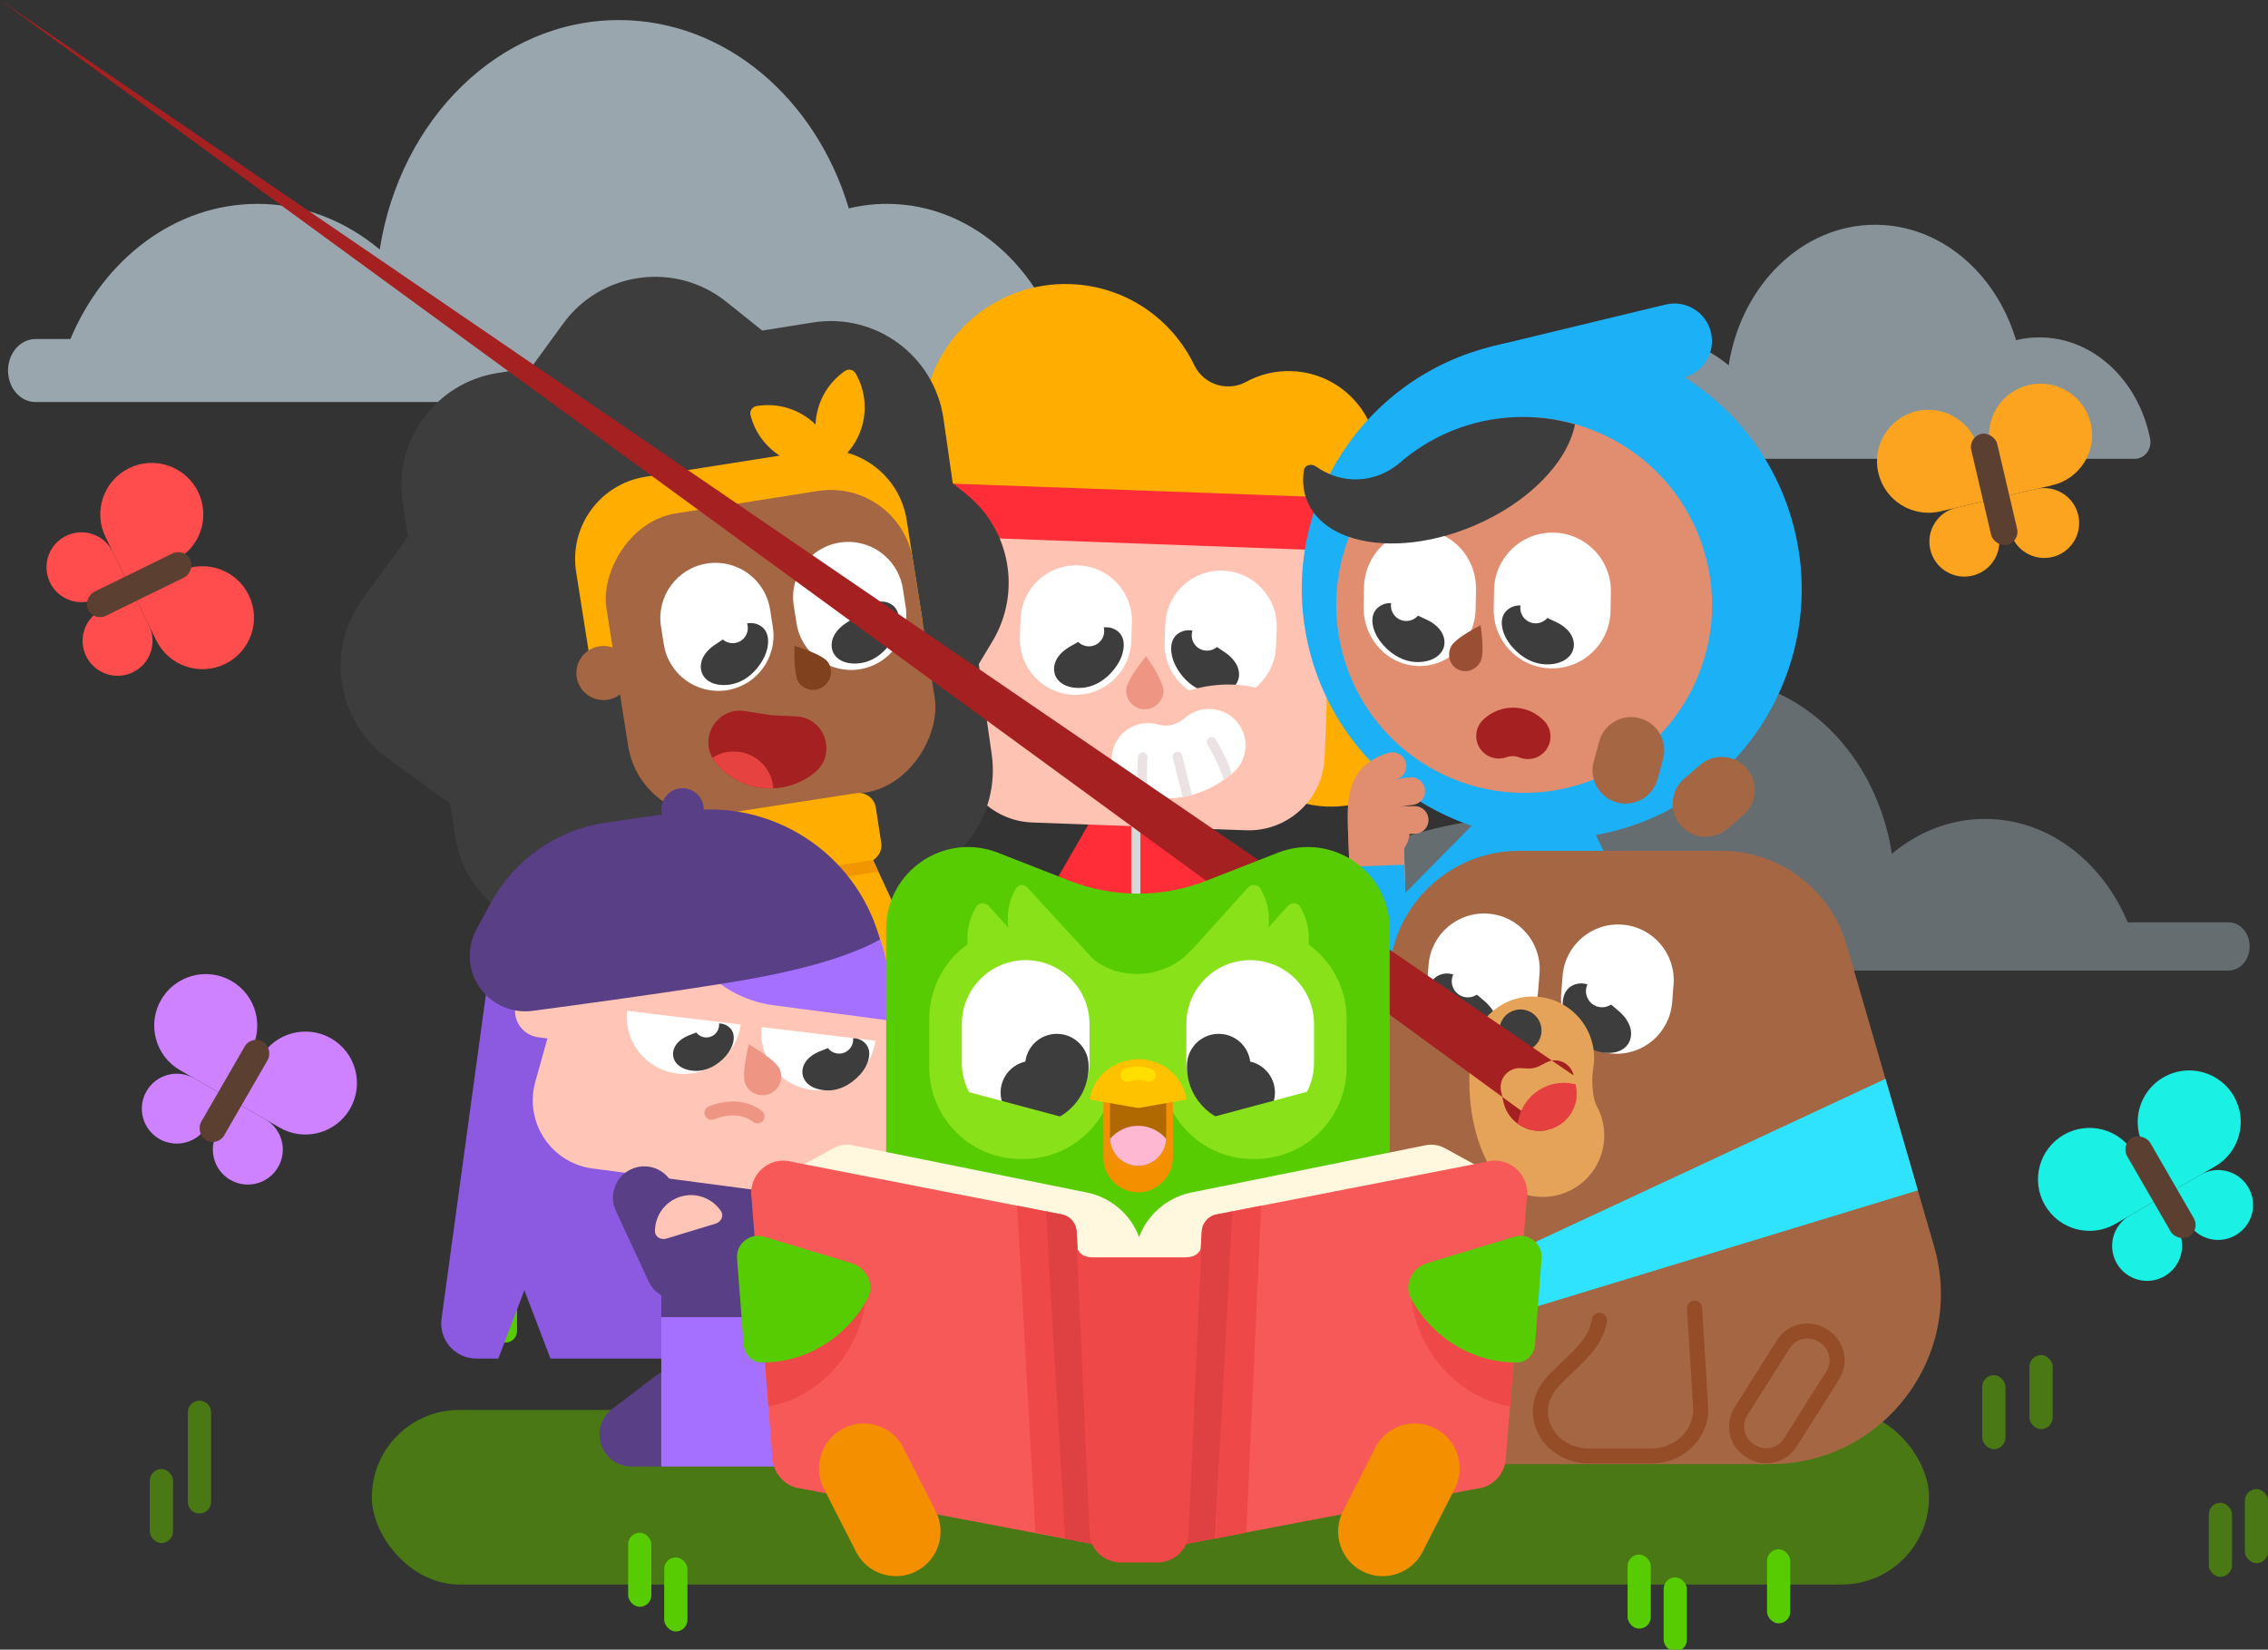 <svg width="565" height="411" viewBox="0 0 565 411" fill="none" xmlns="http://www.w3.org/2000/svg"><rect x="0" y="0" width="565" height="411" fill="#333333" stroke="none"/><g clip-path="url(#clip0_99_39521)"><path opacity="0.3" d="M345.431 241.802C342.441 241.802 319.35 235.509 320.014 232.151C323.578 214.125 358.268 204.03 374.994 204.03C377.478 204.03 379.903 204.327 382.241 204.891C388.463 184.009 405.656 169 425.893 169C448.583 169 467.448 187.868 471.31 212.729C477.817 207.258 485.835 204.03 494.508 204.03C510.165 204.03 523.689 214.552 530.043 229.793H555.215C558.093 229.793 560.427 232.481 560.427 235.797C560.427 239.113 558.093 241.802 555.215 241.802H345.431Z" fill="#DDF4FF"/><path opacity="0.5" d="M531.827 114.31C534.23 114.31 536.16 111.959 535.626 109.27C532.761 94.832 521.508 84.057 508.062 84.057C506.065 84.057 504.117 84.295 502.236 84.747C497.236 68.021 483.414 56 467.146 56C448.907 56 433.742 71.113 430.638 91.024C425.407 86.643 418.961 84.057 411.99 84.057C399.403 84.057 388.532 92.484 383.425 104.692H363.19C360.876 104.692 359 106.845 359 109.501C359 112.157 360.876 114.31 363.19 114.31H531.827Z" fill="#DDF4FF"/><path opacity="0.6" d="M259.748 100.167C263.671 100.167 266.82 96.331 265.949 91.942C261.273 68.378 242.907 50.792 220.962 50.792C217.702 50.792 214.522 51.18 211.454 51.918C203.292 24.62 180.733 5 154.183 5C124.414 5 99.664 29.665 94.597 62.163C86.06 55.012 75.54 50.792 64.162 50.792C43.62 50.792 25.877 64.546 17.541 84.469H8.838C5.061 84.469 2 87.984 2 92.318C2 96.653 5.061 100.167 8.838 100.167H259.748Z" fill="#DDF4FF"/><path d="M509.419 300.251C505.874 294.117 507.978 286.274 514.115 282.735C520.255 279.194 528.111 281.296 531.658 287.433L538.074 298.532L526.95 304.948C520.813 308.487 512.964 306.384 509.419 300.251Z" fill="#1AF0E3"/><path d="M556.488 273.106C552.943 266.973 545.091 264.871 538.955 268.41C532.814 271.952 530.709 279.799 534.256 285.936L540.671 297.035L551.795 290.62C557.932 287.081 560.033 279.239 556.488 273.106Z" fill="#1AF0E3"/><path d="M527.336 314.776C529.743 318.94 535.073 320.366 539.239 317.964C543.407 315.56 544.836 310.233 542.428 306.067L538.073 298.532L530.522 302.887C526.356 305.29 524.93 310.613 527.336 314.776Z" fill="#1AF0E3"/><path d="M560.122 295.868C562.529 300.032 561.1 305.356 556.934 307.758C552.766 310.162 547.433 308.735 545.025 304.569L540.67 297.035L548.222 292.68C552.388 290.277 557.716 291.705 560.122 295.868Z" fill="#1AF0E3"/><rect width="6.645" height="28.371" rx="3.322" transform="matrix(0.866 -0.5 0.5 0.866 528.248 285.176)" fill="#5B3F30"/><path d="M40.134 249.106C43.679 242.972 51.531 240.871 57.668 244.41C63.808 247.951 65.913 255.798 62.366 261.935L55.951 273.035L44.827 266.619C38.69 263.08 36.589 255.239 40.134 249.106Z" fill="#CE82FF"/><path d="M87.202 276.251C90.748 270.117 88.643 262.274 82.507 258.735C76.366 255.194 68.51 257.296 64.963 263.433L58.548 274.533L69.672 280.948C75.809 284.487 83.657 282.384 87.202 276.251Z" fill="#CE82FF"/><path d="M36.498 271.868C34.092 276.032 35.52 281.356 39.686 283.759C43.854 286.162 49.187 284.735 51.595 280.569L55.95 273.035L48.399 268.68C44.233 266.277 38.905 267.705 36.498 271.868Z" fill="#CE82FF"/><path d="M69.285 290.777C66.879 294.94 61.549 296.367 57.383 293.964C53.215 291.56 51.785 286.233 54.193 282.067L58.548 274.533L66.1 278.888C70.266 281.29 71.692 286.613 69.285 290.777Z" fill="#CE82FF"/><rect width="6.645" height="28.371" rx="3.322" transform="matrix(0.866 0.5 -0.5 0.866 62.617 257.857)" fill="#5B3F30"/><path d="M467.93 117.847C466.312 110.95 470.596 104.052 477.494 102.44C484.397 100.828 491.308 105.115 492.927 112.015L495.855 124.497L483.35 127.417C476.452 129.029 469.548 124.744 467.93 117.847Z" fill="#FCA420"/><path d="M520.841 105.488C519.223 98.591 512.316 94.307 505.417 95.919C498.515 97.531 494.228 104.433 495.847 111.334L498.775 123.815L511.28 120.894C518.178 119.283 522.459 112.385 520.841 105.488Z" fill="#FCA420"/><path d="M480.875 136.937C481.973 141.619 486.662 144.527 491.345 143.433C496.031 142.339 498.941 137.653 497.842 132.969L495.854 124.496L487.366 126.479C482.683 127.573 479.777 132.255 480.875 136.937Z" fill="#FCA420"/><path d="M517.731 128.329C518.829 133.01 515.921 137.693 511.238 138.787C506.552 139.881 501.861 136.972 500.762 132.287L498.774 123.814L507.263 121.832C511.946 120.738 516.632 123.647 517.731 128.329Z" fill="#FCA420"/><rect width="6.645" height="28.371" rx="3.322" transform="matrix(0.974 -0.227 0.228 0.974 490.316 108.868)" fill="#5B3F30"/><path d="M32.162 116.64C38.525 113.525 46.214 116.159 49.336 122.518C52.459 128.881 49.831 136.57 43.465 139.686L31.951 145.324L26.293 133.796C23.172 127.436 25.799 119.756 32.162 116.64Z" fill="#FF4C4C"/><path d="M56.101 165.417C62.464 162.302 65.09 154.618 61.969 148.259C58.846 141.895 51.152 139.261 44.785 142.377L33.271 148.015L38.929 159.543C42.05 165.902 49.739 168.532 56.101 165.417Z" fill="#FF4C4C"/><path d="M16.452 133.51C12.133 135.625 10.351 140.841 12.469 145.158C14.589 149.477 19.812 151.266 24.134 149.15L31.95 145.323L28.109 137.498C25.991 133.181 20.771 131.395 16.452 133.51Z" fill="#FF4C4C"/><path d="M33.128 167.486C28.809 169.6 23.589 167.813 21.47 163.496C19.35 159.176 21.134 153.957 25.455 151.841L33.271 148.015L37.112 155.84C39.231 160.157 37.447 165.371 33.128 167.486Z" fill="#FF4C4C"/><rect width="6.645" height="28.371" rx="3.322" transform="matrix(0.441 0.898 -0.898 0.44 45.946 136.44)" fill="#5B3F30"/><rect opacity="0.6" x="92.635" y="351.288" width="387.936" height="43.489" rx="21.745" fill="#58A700"/><rect x="405.46" y="387.312" width="5.783" height="18.456" rx="2.891" fill="#58CC02"/><rect x="414.443" y="393" width="5.783" height="18.456" rx="2.891" fill="#58CC02"/><rect x="440.197" y="386" width="5.783" height="18.456" rx="2.891" fill="#58CC02"/><rect opacity="0.6" x="37.315" y="366" width="5.783" height="18.456" rx="2.891" fill="#58A700"/><rect opacity="0.6" x="550.254" y="374.415" width="5.783" height="18.456" rx="2.891" fill="#58A700"/><rect opacity="0.6" x="559.236" y="371" width="5.783" height="18.456" rx="2.891" fill="#58A700"/><path opacity="0.6" d="M46.796 351.865C46.796 350.268 48.09 348.973 49.687 348.973C51.284 348.973 52.579 350.268 52.579 351.865V374.184C52.579 375.781 51.284 377.076 49.687 377.076C48.09 377.076 46.796 375.781 46.796 374.184V351.865Z" fill="#58A700"/><rect opacity="0.6" x="505.582" y="337.607" width="5.783" height="18.456" rx="2.891" fill="#58A700"/><rect opacity="0.6" x="493.812" y="342.605" width="5.783" height="18.456" rx="2.891" fill="#58A700"/><rect x="165.468" y="388.021" width="5.783" height="18.456" rx="2.891" fill="#58CC02"/><rect x="156.484" y="381.871" width="5.783" height="18.456" rx="2.891" fill="#58CC02"/><rect x="123.021" y="316.041" width="5.783" height="18.456" rx="2.891" fill="#58CC02"/><rect x="113.66" y="318.334" width="5.783" height="18.456" rx="2.891" fill="#58CC02"/><path fill-rule="evenodd" clip-rule="evenodd" d="M240.409 272.548L241.524 279.894C241.709 281.112 242.845 281.949 244.063 281.764C245.28 281.579 246.117 280.442 245.932 279.225L244.817 271.878C244.632 270.661 243.495 269.824 242.278 270.009C241.061 270.194 240.224 271.331 240.409 272.548Z" fill="#FFC3B3"/><path fill-rule="evenodd" clip-rule="evenodd" d="M280.232 200.691C277.6 199.171 274.235 200.073 272.715 202.705L230.76 275.374C229.24 278.006 230.142 281.371 232.774 282.89C235.405 284.41 238.77 283.508 240.29 280.876L282.246 208.207C283.765 205.575 282.863 202.21 280.232 200.691Z" fill="#FF2D38"/><path d="M235.43 267.284L230.759 275.374C229.24 278.005 230.141 281.371 232.773 282.89C235.405 284.41 238.77 283.508 240.29 280.876L244.96 272.787L235.43 267.284Z" fill="#FFC3B3"/><path fill-rule="evenodd" clip-rule="evenodd" d="M282.954 232.044C289.032 232.044 293.959 236.971 293.959 243.049L293.959 358.378C293.959 364.456 289.032 369.383 282.954 369.383C276.877 369.383 271.95 364.456 271.95 358.378L271.95 243.049C271.95 236.971 276.877 232.044 282.954 232.044Z" fill="#FFC3B3"/><path fill-rule="evenodd" clip-rule="evenodd" d="M325.199 272.548L324.083 279.894C323.898 281.112 322.762 281.949 321.544 281.764C320.327 281.579 319.49 280.442 319.675 279.225L320.79 271.878C320.975 270.661 322.112 269.824 323.329 270.009C324.546 270.194 325.383 271.331 325.199 272.548Z" fill="#FFC3B3"/><path fill-rule="evenodd" clip-rule="evenodd" d="M285.376 200.691C288.007 199.171 291.373 200.073 292.892 202.705L334.848 275.374C336.367 278.006 335.465 281.371 332.834 282.89C330.202 284.41 326.837 283.508 325.317 280.876L283.362 208.207C281.842 205.575 282.744 202.21 285.376 200.691Z" fill="#FF2D38"/><path fill-rule="evenodd" clip-rule="evenodd" d="M282.955 196.309C289.032 196.309 293.959 201.236 293.959 207.314L293.959 266.263L271.95 266.263L271.95 207.314C271.95 201.236 276.877 196.309 282.955 196.309Z" fill="#FF2D38"/><path fill-rule="evenodd" clip-rule="evenodd" d="M282.954 200.636C283.586 200.636 284.099 201.149 284.099 201.781L284.099 260.702L281.809 260.702L281.809 201.781C281.809 201.149 282.322 200.636 282.954 200.636Z" fill="#D8D8D8"/><path fill-rule="evenodd" clip-rule="evenodd" d="M281.809 330.285L281.809 273.943L284.099 273.943L284.099 330.285L281.809 330.285Z" fill="#EE9583"/><path fill-rule="evenodd" clip-rule="evenodd" d="M271.95 281.349L271.95 246.326L293.959 246.326L293.959 281.349L271.95 281.349Z" fill="#EA0000"/><path d="M293.959 330.296V358.378C293.959 364.456 289.032 369.383 282.954 369.383C276.877 369.383 271.95 364.456 271.95 358.378L271.95 330.296H293.959Z" fill="#D8D8D8"/><path fill-rule="evenodd" clip-rule="evenodd" d="M281.809 281.349L281.809 266.205L284.099 266.205L284.099 281.349L281.809 281.349Z" fill="#C00000"/><path fill-rule="evenodd" clip-rule="evenodd" d="M287.538 266.263C287.538 266.895 287.025 267.407 286.393 267.407L279.515 267.407C278.883 267.407 278.37 266.895 278.37 266.263C278.37 265.63 278.883 265.118 279.515 265.118L286.393 265.118C287.025 265.118 287.538 265.63 287.538 266.263Z" fill="#C00000"/><path fill-rule="evenodd" clip-rule="evenodd" d="M281.809 369.346L281.809 330.285L284.099 330.285L284.099 369.346L281.809 369.346Z" fill="#C5C5C5"/><path fill-rule="evenodd" clip-rule="evenodd" d="M264.212 377.339C264.212 374.806 266.265 372.753 268.797 372.753L297.111 372.753C299.644 372.753 301.697 374.806 301.697 377.339C301.697 379.871 299.644 381.924 297.111 381.924L268.797 381.924C266.265 381.924 264.212 379.871 264.212 377.339Z" fill="#FF2D38"/><path d="M330.176 267.284L334.847 275.374C336.366 278.005 335.464 281.371 332.833 282.89C330.201 284.41 326.836 283.508 325.316 280.876L320.646 272.787L330.176 267.284Z" fill="#FFC3B3"/><path d="M321.817 92.467C317.606 92.313 313.627 93.345 310.201 95.263C308.828 95.959 307.265 96.327 305.617 96.267C302.077 96.138 299.067 94.065 297.574 91.113C292.07 79.503 280.444 71.286 266.716 70.785C247.087 70.069 230.595 85.401 229.879 105.03C229.163 124.659 244.495 141.151 264.124 141.867L320.202 136.759C332.433 137.205 342.709 127.651 343.155 115.42C343.602 103.189 334.048 92.913 321.817 92.467Z" fill="#FFAE00"/><path fill-rule="evenodd" clip-rule="evenodd" d="M357.068 179.268C357.433 179.754 357.56 180.379 357.412 180.969C354.44 192.844 343.419 201.421 330.628 200.954C317.836 200.488 307.469 191.131 305.37 179.071C305.266 178.472 305.438 177.858 305.837 177.4C306.237 176.942 306.822 176.689 307.429 176.711L355.53 178.465C356.138 178.487 356.703 178.782 357.068 179.268Z" fill="#FFAE00"/><path fill-rule="evenodd" clip-rule="evenodd" d="M267.383 174.755C267.749 175.241 267.875 175.866 267.727 176.456C264.756 188.331 253.735 196.908 240.943 196.441C228.151 195.975 217.784 186.618 215.686 174.558C215.581 173.959 215.753 173.345 216.153 172.887C216.552 172.429 217.137 172.176 217.745 172.198L265.845 173.952C266.453 173.974 267.018 174.269 267.383 174.755Z" fill="#FFAE00"/><path fill-rule="evenodd" clip-rule="evenodd" d="M232.483 129.419L340.713 133.366L338.733 187.66L230.503 183.713L232.483 129.419Z" fill="#FFAE00"/><path fill-rule="evenodd" clip-rule="evenodd" d="M241.119 125.291L332.204 128.613L330.015 188.622C329.634 199.077 320.849 207.244 310.393 206.863L257.171 204.922C246.716 204.54 238.549 195.755 238.93 185.3L241.119 125.291Z" fill="#FFC3B3"/><path d="M244.006 162.4C243.794 168.219 238.904 172.765 233.085 172.553C227.265 172.34 222.719 167.451 222.932 161.631C223.144 155.812 228.034 151.266 233.853 151.478C239.673 151.69 244.218 156.58 244.006 162.4Z" fill="#FFC3B3"/><path d="M348.306 166.203C348.094 172.023 343.205 176.569 337.385 176.356C331.565 176.144 327.02 171.254 327.232 165.435C327.444 159.615 332.334 155.07 338.154 155.282C343.973 155.494 348.519 160.384 348.306 166.203Z" fill="#FFC3B3"/><path fill-rule="evenodd" clip-rule="evenodd" d="M268.619 140.861C276.281 141.141 282.266 147.579 281.987 155.241L281.823 159.741C281.543 167.404 275.105 173.389 267.442 173.109C259.78 172.83 253.795 166.392 254.074 158.729L254.239 154.229C254.518 146.567 260.956 140.582 268.619 140.861Z" fill="white"/><path fill-rule="evenodd" clip-rule="evenodd" d="M304.678 142.176C297.015 141.897 290.577 147.882 290.298 155.545L290.133 160.044C289.854 167.707 295.839 174.145 303.501 174.424C311.164 174.704 317.602 168.719 317.882 161.056L318.046 156.557C318.325 148.894 312.34 142.456 304.678 142.176Z" fill="white"/><path fill-rule="evenodd" clip-rule="evenodd" d="M232.716 120.335L340.947 124.283L340.465 137.499L232.234 133.552L232.716 120.335Z" fill="#FF2D38"/><path fill-rule="evenodd" clip-rule="evenodd" d="M285.026 176.706C287.59 176.799 289.745 174.805 289.838 172.252C289.86 171.654 289.634 170.856 289.276 169.985L289.175 169.745L289.068 169.503C289.049 169.462 289.031 169.421 289.012 169.38L288.897 169.134L288.777 168.887C288.757 168.845 288.736 168.804 288.716 168.762L288.589 168.513L288.46 168.264L288.327 168.015L288.192 167.766L288.055 167.52L287.917 167.275L287.778 167.033L287.568 166.676L287.29 166.215L287.019 165.774L286.756 165.358L286.449 164.882L286.171 164.46L285.738 163.82L285.508 163.49L285.254 163.802L284.94 164.198L284.532 164.725L284.266 165.075L283.982 165.457L283.684 165.865L283.531 166.078L283.221 166.518L283.064 166.744L282.829 167.09L282.674 167.323L282.519 167.56L282.366 167.797L282.216 168.036L282.068 168.275L281.924 168.515L281.785 168.753C281.762 168.793 281.739 168.833 281.716 168.873L281.584 169.11C281.562 169.149 281.54 169.188 281.519 169.227L281.395 169.462L281.277 169.693C280.856 170.536 280.573 171.315 280.551 171.913C280.458 174.467 282.461 176.612 285.026 176.706Z" fill="#EE9583"/><path d="M278.258 157.133C280.806 158.918 280.179 162.859 278.296 165.697C276.054 169.078 272.897 171.127 269.524 171.371C266.127 171.616 263.603 170.296 262.832 168.122C262.117 166.106 262.797 163.065 267.018 160.832L268.187 160.168C268.782 159.87 269.335 159.496 269.832 159.055L271.084 158.025C273.456 156.314 276.034 155.575 278.258 157.133Z" fill="#3D3D3D"/><path d="M293.722 157.697C291.051 159.291 291.388 163.267 293.059 166.235C295.05 169.77 298.049 172.044 301.395 172.533C304.766 173.025 307.378 171.893 308.306 169.781C309.166 167.821 308.71 164.739 304.662 162.205L303.544 161.457C302.973 161.117 302.449 160.704 301.985 160.228L300.812 159.109C298.571 157.23 296.054 156.305 293.722 157.697Z" fill="#3D3D3D"/><circle cx="271.272" cy="157.232" r="3.802" transform="rotate(76.875 271.272 157.232)" fill="white"/><circle r="3.802" transform="matrix(-0.297 0.955 0.955 0.297 300.681 158.304)" fill="white"/><ellipse cx="303.676" cy="184.97" rx="21.732" ry="14.265" transform="rotate(-7.29 303.676 184.97)" fill="#FFC3B3"/><path d="M308.208 179.92C305.038 176.101 299.398 175.527 295.538 178.6L295.413 178.702C293.016 180.68 291.033 181.169 288.581 180.529L288.43 180.489C283.592 179.147 278.589 181.969 277.255 186.791C275.921 191.613 278.762 196.611 283.6 197.952C291.978 200.276 300.096 198.391 307.017 192.679C310.879 189.492 311.412 183.779 308.208 179.92Z" fill="white"/><path d="M306.875 192.795C306.036 190.261 304.935 187.821 303.59 185.515L302.86 184.265C302.526 183.692 301.791 183.499 301.219 183.833C300.647 184.167 300.453 184.901 300.787 185.474L301.517 186.724C302.88 189.061 303.976 191.545 304.783 194.127L304.843 194.32C305.531 193.847 306.209 193.339 306.875 192.795Z" fill="#EBE3E3"/><path d="M296.932 198.058L294.505 188.216C294.347 187.572 293.696 187.179 293.053 187.338C292.409 187.497 292.016 188.147 292.175 188.79L294.589 198.581C295.377 198.446 296.159 198.272 296.932 198.058Z" fill="#EBE3E3"/><path d="M286.287 198.556L286.238 198.267C285.785 195.6 285.635 192.89 285.789 190.189L285.872 188.743C285.91 188.082 285.404 187.515 284.742 187.477C284.081 187.439 283.514 187.945 283.476 188.606L283.393 190.052C283.241 192.707 283.366 195.369 283.764 197.997C284.608 198.226 285.449 198.412 286.287 198.556Z" fill="#EBE3E3"/><path d="M368.894 238.355L380.177 244.566C383.328 246.301 387.289 245.153 389.024 242.001C390.759 238.85 389.611 234.889 386.459 233.154L375.176 226.943L368.894 238.355Z" fill="#E18E70"/><path fill-rule="evenodd" clip-rule="evenodd" d="M355.565 223.578C357.3 220.427 361.261 219.278 364.413 221.013L378.938 229.009L372.656 240.422L358.13 232.426C354.979 230.691 353.83 226.73 355.565 223.578Z" fill="#1CB0F6"/><path fill-rule="evenodd" clip-rule="evenodd" d="M387.616 237.602C389.075 238.077 389.872 239.645 389.397 241.103L386.788 249.113C386.313 250.571 384.745 251.369 383.287 250.894C381.828 250.418 381.031 248.851 381.506 247.392L384.115 239.383C384.59 237.924 386.158 237.127 387.616 237.602Z" fill="#E18E70"/><path fill-rule="evenodd" clip-rule="evenodd" d="M384.689 237.733C385.93 238.634 386.206 240.371 385.306 241.612L380.54 248.181C379.639 249.422 377.902 249.699 376.66 248.798C375.419 247.897 375.142 246.16 376.043 244.918L380.809 238.35C381.71 237.108 383.447 236.832 384.689 237.733Z" fill="#E18E70"/><path fill-rule="evenodd" clip-rule="evenodd" d="M386.115 235.057C386.941 236.35 386.561 238.068 385.268 238.893L375.487 245.136C374.194 245.961 372.477 245.582 371.651 244.289C370.826 242.996 371.205 241.278 372.498 240.453L382.28 234.21C383.573 233.385 385.29 233.764 386.115 235.057Z" fill="#E18E70"/><path fill-rule="evenodd" clip-rule="evenodd" d="M396.324 257.601C393.899 257.601 391.932 259.568 391.932 261.994V287.439C391.932 289.865 393.899 291.832 396.324 291.832C398.75 291.832 400.717 289.865 400.717 287.439V261.994C400.717 259.568 398.75 257.601 396.324 257.601Z" fill="#FFAADE"/><path fill-rule="evenodd" clip-rule="evenodd" d="M402.49 257.601C400.064 257.601 398.097 259.568 398.097 261.994V287.439C398.097 289.865 400.064 291.832 402.49 291.832C404.915 291.832 406.882 289.865 406.882 287.439V261.994C406.882 259.568 404.915 257.601 402.49 257.601Z" fill="#FFAADE"/><path fill-rule="evenodd" clip-rule="evenodd" d="M396.324 232.642C393.899 232.642 391.932 234.609 391.932 237.034V262.48C391.932 264.906 393.899 266.872 396.324 266.872C398.75 266.872 400.717 264.906 400.717 262.48V237.034C400.717 234.609 398.75 232.642 396.324 232.642Z" fill="#FFAADE"/><path fill-rule="evenodd" clip-rule="evenodd" d="M402.49 232.642C400.064 232.642 398.097 234.609 398.097 237.034V262.48C398.097 264.906 400.064 266.872 402.49 266.872C404.915 266.872 406.882 264.906 406.882 262.48V237.034C406.882 234.609 404.915 232.642 402.49 232.642Z" fill="#FFAADE"/><path d="M380.357 172.329L369.624 241.898C369.263 244.243 371.256 246.276 373.607 245.962L408.395 241.307C410.789 240.987 412.173 238.421 411.125 236.244L380.357 172.329Z" fill="#1CB0F6"/><path fill-rule="evenodd" clip-rule="evenodd" d="M380.403 299.007C380.403 296.43 382.492 294.341 385.069 294.341L399.476 294.341C402.053 294.341 404.142 296.43 404.142 299.007C404.142 301.584 402.053 303.673 399.476 303.673L385.069 303.673C382.492 303.673 380.403 301.584 380.403 299.007Z" fill="#FF86D0"/><path fill-rule="evenodd" clip-rule="evenodd" d="M386.567 299.007C386.567 296.43 388.656 294.341 391.233 294.341L405.64 294.341C408.217 294.341 410.306 296.43 410.306 299.007C410.306 301.584 408.217 303.673 405.64 303.673L391.233 303.673C388.656 303.673 386.567 301.584 386.567 299.007Z" fill="#FF86D0"/><path d="M428.645 225.892L420.676 236.01C418.45 238.836 414.355 239.323 411.529 237.097C408.702 234.872 408.216 230.776 410.442 227.95L418.41 217.831L428.645 225.892Z" fill="#E18E70"/><path fill-rule="evenodd" clip-rule="evenodd" d="M411.108 232.498C409.95 233.504 409.827 235.259 410.833 236.417L416.358 242.775C417.365 243.933 419.119 244.056 420.277 243.05C421.435 242.044 421.558 240.289 420.552 239.131L415.027 232.773C414.02 231.615 412.266 231.492 411.108 232.498Z" fill="#E18E70"/><path fill-rule="evenodd" clip-rule="evenodd" d="M413.855 231.477C413.063 232.79 413.486 234.497 414.799 235.29L421.749 239.48C423.062 240.272 424.77 239.85 425.562 238.536C426.354 237.222 425.931 235.515 424.617 234.723L417.668 230.532C416.354 229.74 414.647 230.163 413.855 231.477Z" fill="#E18E70"/><path fill-rule="evenodd" clip-rule="evenodd" d="M411.498 229.569C411.242 231.081 412.261 232.515 413.773 232.771L425.215 234.706C426.727 234.962 428.161 233.943 428.416 232.431C428.672 230.918 427.654 229.485 426.141 229.229L414.7 227.293C413.187 227.038 411.754 228.056 411.498 229.569Z" fill="#E18E70"/><path fill-rule="evenodd" clip-rule="evenodd" d="M371.971 86.243L414.937 75.878C419.961 74.666 425.017 77.756 426.229 82.78C427.441 87.804 424.35 92.86 419.326 94.072L376.36 104.436C371.336 105.648 366.28 102.558 365.069 97.534C363.857 92.51 366.947 87.454 371.971 86.243Z" fill="#1CB0F6"/><circle cx="386.567" cy="146.766" r="62.259" transform="rotate(-13.562 386.567 146.766)" fill="#1CB0F6"/><path d="M424.426 136.973C432.025 161.68 418.156 187.869 393.449 195.468C368.742 203.066 342.554 189.198 334.955 164.491C327.356 139.784 341.225 113.596 365.932 105.997C390.638 98.398 416.827 112.267 424.426 136.973Z" fill="#E18E70"/><path fill-rule="evenodd" clip-rule="evenodd" d="M354.007 132.107C361.713 132.245 367.842 138.873 367.697 146.91L367.612 151.63C367.467 159.666 361.103 166.069 353.398 165.93C345.692 165.791 339.563 159.164 339.708 151.127L339.793 146.407C339.937 138.37 346.301 131.968 354.007 132.107Z" fill="white"/><path fill-rule="evenodd" clip-rule="evenodd" d="M387.006 132.7C378.969 132.555 372.336 138.953 372.192 146.99L372.107 151.709C371.962 159.746 378.359 166.379 386.396 166.523C394.433 166.668 401.066 160.27 401.211 152.234L401.296 147.514C401.44 139.477 395.043 132.845 387.006 132.7Z" fill="white"/><path d="M367.1 131.028C380.888 125.203 390.53 115.081 392.368 105.718C387.704 104.37 382.749 103.729 377.633 103.918C366.459 104.33 356.345 108.626 348.541 115.46C345.659 117.839 342.148 119.292 338.321 119.434C334.488 119.575 330.875 118.38 327.822 116.213C326.687 115.408 325.012 115.845 324.81 117.222C324.413 119.923 324.682 122.548 325.706 124.973C327.418 129.024 331 131.954 335.749 133.658C343.933 136.595 355.583 135.894 367.1 131.028Z" fill="#3D3D3D"/><path fill-rule="evenodd" clip-rule="evenodd" d="M363.181 166.776C361.157 165.734 360.403 163.168 361.497 161.044C361.748 160.555 362.272 160.013 362.93 159.468L363.131 159.305C363.199 159.25 363.269 159.196 363.339 159.141L363.554 158.978L363.775 158.816C363.812 158.789 363.849 158.762 363.887 158.735L364.114 158.575L364.344 158.416L364.578 158.258L364.813 158.103L365.167 157.875L365.403 157.726L365.754 157.509L366.214 157.232L366.658 156.972L367.18 156.674L367.563 156.461L368.278 156.075L368.841 155.782L368.916 156.304L368.976 156.762L369.044 157.332L369.092 157.764L369.139 158.23L369.173 158.598L369.215 159.108L369.244 159.503L369.268 159.905L369.288 160.311L369.299 160.583L369.307 160.855L369.313 161.126L369.316 161.396L369.315 161.664C369.315 161.708 369.314 161.753 369.314 161.797L369.308 162.059C369.305 162.19 369.3 162.319 369.293 162.446L369.278 162.697C369.275 162.738 369.272 162.779 369.269 162.82L369.247 163.061C369.24 163.141 369.231 163.219 369.222 163.296L369.191 163.522C369.114 164.04 368.996 164.486 368.826 164.817C367.732 166.941 365.205 167.818 363.181 166.776Z" fill="#9A4E34"/><path fill-rule="evenodd" clip-rule="evenodd" d="M384.535 187.55C386.77 185.394 386.834 181.834 384.678 179.599C380.556 175.325 373.749 175.203 369.476 179.325C367.241 181.481 367.176 185.041 369.332 187.276C370.925 188.927 373.285 189.394 375.31 188.655C376.324 188.285 377.512 188.306 378.512 188.712C380.509 189.524 382.884 189.143 384.535 187.55Z" fill="#A52020"/><path d="M343.312 151.353C340.897 153.354 341.846 157.262 343.969 159.961C346.497 163.175 349.835 164.977 353.243 164.948C356.677 164.918 359.105 163.387 359.702 161.14C360.257 159.056 359.327 156.056 354.904 154.156L353.676 153.584C353.054 153.333 352.469 153.002 351.933 152.6L350.592 151.666C348.07 150.14 345.42 149.607 343.312 151.353Z" fill="#3D3D3D"/><circle r="3.832" transform="matrix(-0.148 0.989 0.989 0.148 350.337 150.885)" fill="white"/><path d="M375.546 151.936C373.131 153.936 374.08 157.845 376.203 160.544C378.73 163.758 382.068 165.56 385.477 165.531C388.911 165.501 391.338 163.97 391.936 161.723C392.491 159.639 391.561 156.639 387.138 154.739L385.91 154.167C385.288 153.916 384.702 153.585 384.167 153.183L382.826 152.249C380.303 150.723 377.653 150.19 375.546 151.936Z" fill="#3D3D3D"/><circle r="3.832" transform="matrix(-0.148 0.989 0.989 0.148 382.571 151.468)" fill="white"/><path fill-rule="evenodd" clip-rule="evenodd" d="M339.61 242.746C336.947 240.043 336.979 235.693 339.683 233.029L368.406 203.924C371.109 201.261 375.46 201.294 378.123 203.997C380.786 206.7 380.753 211.051 378.05 213.714L349.327 242.819C346.623 245.482 342.273 245.449 339.61 242.746Z" fill="#1CB0F6"/><path d="M350.029 219.985L349.586 206.407C349.462 202.614 346.287 199.64 342.494 199.764C338.701 199.888 335.727 203.063 335.851 206.856L336.295 220.434L350.029 219.985Z" fill="#E18E70"/><path d="M350.041 219.982L349.573 206.405C349.442 202.612 346.261 199.644 342.469 199.775C338.676 199.905 335.708 203.086 335.839 206.878L336.307 220.456L350.041 219.982Z" fill="#E18E70"/><path fill-rule="evenodd" clip-rule="evenodd" d="M343.853 240.04C340.061 240.171 336.88 237.203 336.75 233.41L336.147 215.931L349.881 215.457L350.483 232.937C350.614 236.729 347.646 239.91 343.853 240.04Z" fill="#1CB0F6"/><path d="M338.167 201.562C335.165 204.528 335.136 209.366 338.103 212.368C341.069 215.37 345.907 215.399 348.909 212.432C351.911 209.466 351.939 204.628 348.973 201.626C346.007 198.624 341.169 198.595 338.167 201.562Z" fill="#E18E70"/><path fill-rule="evenodd" clip-rule="evenodd" d="M349.602 190.064C350.054 191.561 349.206 193.141 347.709 193.593C344.691 194.503 343.464 195.828 342.804 197.52C342.017 199.537 341.897 202.409 342.091 206.763C342.161 208.326 340.951 209.649 339.388 209.718C337.826 209.788 336.503 208.577 336.433 207.015C336.243 202.758 336.249 198.739 337.528 195.461C338.934 191.858 341.713 189.485 346.073 188.17C347.57 187.718 349.15 188.566 349.602 190.064Z" fill="#E18E70" stroke="#E18E70" stroke-width="1.249" stroke-linecap="round" stroke-linejoin="round"/><path fill-rule="evenodd" clip-rule="evenodd" d="M354.386 196.839C354.534 198.396 353.391 199.778 351.834 199.925C348.222 200.268 346.924 201.096 346.363 201.807C345.751 202.581 345.368 203.994 345.511 207.113C345.582 208.675 344.373 209.999 342.811 210.071C341.248 210.142 339.924 208.933 339.853 207.371C339.703 204.103 339.931 200.811 341.919 198.296C343.956 195.717 347.247 194.671 351.3 194.287C352.857 194.139 354.239 195.282 354.386 196.839Z" fill="#E18E70" stroke="#E18E70" stroke-width="1.249" stroke-linecap="round" stroke-linejoin="round"/><path fill-rule="evenodd" clip-rule="evenodd" d="M355.248 204.258C355.267 205.822 354.014 207.105 352.45 207.124C352.31 207.126 352.174 207.128 352.04 207.129C350.276 207.15 350.287 207.165 349.332 207.249C348.603 207.312 348.262 207.404 348.127 207.451C348.108 207.5 348.084 207.573 348.057 207.68C347.914 208.237 347.822 209.145 347.763 210.755C347.705 212.318 346.392 213.539 344.829 213.481C343.266 213.424 342.045 212.11 342.103 210.547C342.161 208.964 342.258 207.491 342.571 206.271C342.912 204.942 343.581 203.637 344.95 202.742C346.159 201.95 347.582 201.716 348.839 201.606C350.019 201.503 350.228 201.486 351.887 201.467C352.05 201.465 352.215 201.463 352.382 201.461C353.945 201.442 355.229 202.694 355.248 204.258ZM348.164 207.369C348.164 207.369 348.161 207.375 348.155 207.384C348.161 207.373 348.164 207.369 348.164 207.369Z" fill="#E18E70" stroke="#E18E70" stroke-width="1.249" stroke-linecap="round" stroke-linejoin="round"/><path d="M180.949 75.199C168.328 65.08 149.813 67.554 140.29 80.63L90.294 149.288C81.072 161.953 83.868 179.698 96.54 188.913L164.21 238.12C177.671 247.908 196.627 244.053 205.195 229.786L247.231 159.791C254.534 147.63 251.727 131.942 240.659 123.069L180.949 75.199Z" fill="#3D3D3D"/><rect x="212.575" y="211.676" width="25.994" height="25.994" fill="#3D3D3D"/><path d="M235.037 104.311C232.783 88.632 218.121 77.84 202.481 80.347L123.859 92.954C108.426 95.429 97.906 109.927 100.339 125.367L113.446 208.519C115.884 223.988 130.401 234.552 145.87 232.114L184.443 226.034L201.089 223.41L217.735 220.786L223.394 219.894C238.715 217.479 249.253 203.202 247.046 187.85L235.037 104.311Z" fill="#3D3D3D"/><path d="M202.157 112.269C213.461 110.488 224.07 118.207 225.852 129.512L229.781 154.438C229.823 154.709 229.861 154.981 229.893 155.252L147.706 168.738C147.609 168.302 147.524 167.861 147.454 167.414L143.525 142.488C141.743 131.184 149.463 120.575 160.767 118.793L202.157 112.269Z" fill="#FFAE00"/><rect width="77.289" height="76.068" rx="20.721" transform="matrix(-0.988 0.156 0.156 0.988 224.209 119.093)" fill="#A56644"/><path fill-rule="evenodd" clip-rule="evenodd" d="M176.113 140.394C183.614 139.212 190.653 144.334 191.836 151.835L192.53 156.241C193.712 163.742 188.59 170.781 181.089 171.964C173.588 173.146 166.548 168.023 165.366 160.522L164.671 156.117C163.489 148.616 168.612 141.577 176.113 140.394Z" fill="white"/><path fill-rule="evenodd" clip-rule="evenodd" d="M209.185 135.181C201.683 136.363 196.561 143.403 197.743 150.904L198.438 155.309C199.62 162.81 206.659 167.933 214.161 166.75C221.662 165.568 226.784 158.529 225.602 151.027L224.908 146.622C223.725 139.121 216.686 133.999 209.185 135.181Z" fill="white"/><path d="M157.071 167.807C157.002 171.53 153.928 174.492 150.205 174.423C146.482 174.354 143.52 171.28 143.589 167.557C143.658 163.834 146.732 160.872 150.455 160.941C154.178 161.01 157.14 164.084 157.071 167.807Z" fill="#A56644"/><path d="M206.291 115.999C207.364 115.817 208.043 114.772 207.773 113.717C206.749 109.729 204.284 106.099 200.559 103.68C196.833 101.261 192.515 100.486 188.455 101.173C187.382 101.355 186.703 102.4 186.974 103.455C187.997 107.443 190.462 111.073 194.188 113.492C197.913 115.911 202.232 116.686 206.291 115.999Z" fill="#FFAE00"/><path d="M189.427 155.909C192.066 157.499 191.714 161.435 190.047 164.368C188.061 167.86 185.081 170.1 181.765 170.569C178.424 171.043 175.842 169.91 174.932 167.814C174.089 165.87 174.553 162.82 178.573 160.327L179.683 159.591C180.25 159.257 180.771 158.85 181.233 158.38L182.399 157.277C184.627 155.425 187.124 154.52 189.427 155.909Z" fill="#3D3D3D"/><path d="M222.019 150.552C224.658 152.142 224.307 156.079 222.639 159.011C220.653 162.504 217.673 164.743 214.357 165.213C211.017 165.686 208.434 164.553 207.524 162.458C206.681 160.514 207.146 157.463 211.165 154.97L212.275 154.235C212.842 153.9 213.363 153.493 213.825 153.023L214.991 151.92C217.219 150.069 219.716 149.164 222.019 150.552Z" fill="#3D3D3D"/><circle cx="182.533" cy="156.48" r="3.765" transform="rotate(72.943 182.533 156.48)" fill="white"/><circle cx="215.124" cy="151.124" r="3.765" transform="rotate(72.943 215.124 151.124)" fill="white"/><path fill-rule="evenodd" clip-rule="evenodd" d="M205.123 171.046C207.122 169.629 207.618 166.894 206.23 164.936C205.88 164.441 205.177 163.939 204.322 163.466L204.096 163.343C204.058 163.322 204.019 163.302 203.981 163.282L203.746 163.161C203.706 163.141 203.666 163.121 203.626 163.101L203.384 162.983L203.014 162.809L202.764 162.696L202.512 162.585L202.133 162.422L201.881 162.317L201.504 162.164L201.255 162.066L200.888 161.925L200.531 161.79L200.073 161.623L199.748 161.507L199.065 161.272L198.45 161.07L197.943 160.911L197.924 161.464L197.911 162.089L197.908 162.468L197.907 162.995L197.911 163.451L197.917 163.81L197.926 164.181L197.944 164.689L197.963 165.078L197.977 165.34L198.003 165.734L198.023 165.997L198.046 166.259C198.05 166.303 198.054 166.346 198.058 166.39L198.084 166.649L198.113 166.907C198.118 166.949 198.124 166.992 198.129 167.034L198.162 167.287C198.174 167.37 198.186 167.453 198.198 167.535L198.238 167.778L198.28 168.016C198.287 168.055 198.295 168.094 198.303 168.133L198.35 168.361C198.506 169.072 198.714 169.673 198.992 170.065C200.379 172.023 203.124 172.462 205.123 171.046Z" fill="#80411F"/><path d="M202.919 192.526C195.387 198.612 184.334 197.45 178.246 189.919C173.703 184.301 178.475 176.041 185.613 177.167L192.069 178.186L198.328 178.476C205.591 178.812 208.574 187.957 202.919 192.526Z" fill="#A52020"/><path fill-rule="evenodd" clip-rule="evenodd" d="M192.659 196.41C187.289 196.643 181.882 194.417 178.245 189.92C177.949 189.553 177.692 189.176 177.473 188.79C178.59 188.074 179.869 187.573 181.263 187.354C186.654 186.504 191.713 190.185 192.563 195.576C192.607 195.855 192.639 196.134 192.659 196.41Z" fill="#E64340"/><path d="M205.405 114.89C205.946 115.835 207.162 116.111 208.057 115.492C211.446 113.154 214.001 109.587 214.984 105.255C215.967 100.923 215.202 96.603 213.155 93.031C212.613 92.086 211.398 91.81 210.502 92.428C207.113 94.767 204.558 98.334 203.575 102.666C202.592 106.998 203.357 111.318 205.405 114.89Z" fill="#FFAE00"/><path fill-rule="evenodd" clip-rule="evenodd" d="M193.184 267.752C193.553 270.222 195.76 271.992 198.25 271.816L235.785 269.165C239.124 268.929 241.194 265.422 239.786 262.385L211.691 201.757C210.127 198.777 207.016 198.433 203.765 199.304L190.089 202.969C186.699 203.877 184.149 205.943 184.476 209.438L193.184 267.752Z" fill="#FFAE00"/><path fill-rule="evenodd" clip-rule="evenodd" d="M213.325 197.626L182.372 202.393C180.05 202.751 178.458 204.923 178.816 207.244L180.169 216.033C180.527 218.355 182.699 219.947 185.02 219.59L215.973 214.822C218.295 214.465 219.887 212.293 219.529 209.972L218.176 201.182C217.818 198.861 215.646 197.269 213.325 197.626Z" fill="#FFAE00"/><path d="M186.376 222.185L218.838 217.185L217.484 214.264L185.919 219.125L186.376 222.185Z" fill="#F19600"/><path d="M221.685 263.229L122.11 240.055L109.999 328.554C109.28 333.806 113.363 338.485 118.663 338.485H124.131L130.632 321.473L137.133 338.485H212.941C217.77 338.485 221.685 334.57 221.685 329.74V263.229Z" fill="#8B5AE0"/><path d="M151.688 363.042C148.273 359.628 148.652 353.986 152.492 351.059L163.113 342.963C166.954 340.035 172.368 340.399 175.782 343.814C177.592 345.623 178.608 348.076 178.608 350.635V352.128C178.608 359.446 172.675 365.378 165.357 365.378L157.328 365.378C155.212 365.378 153.184 364.538 151.688 363.042Z" fill="#593F86"/><path d="M174.573 309.312C178.25 305.584 184.356 305.901 187.627 309.989L217.331 347.11C223.221 354.472 217.98 365.378 208.552 365.378H164.735L164.735 322.873C164.735 320.575 165.64 318.369 167.254 316.732L174.573 309.312Z" fill="#A570FF"/><path d="M173.252 288.883C177.673 286.267 183.386 288.008 185.597 292.645L194.86 312.068C198.419 319.529 192.978 328.151 184.712 328.151H164.735L164.735 298.908C164.735 295.816 166.367 292.955 169.028 291.381L173.252 288.883Z" fill="#593F86"/><path fill-rule="evenodd" clip-rule="evenodd" d="M193.222 283.163C197.131 281.348 201.77 283.046 203.585 286.954L211.749 304.539C213.563 308.448 211.866 313.087 207.957 314.902C204.049 316.716 199.409 315.019 197.595 311.11L189.431 293.525C187.616 289.617 189.314 284.977 193.222 283.163Z" fill="#593F86"/><path fill-rule="evenodd" clip-rule="evenodd" d="M177.025 310.841C176.573 306.555 179.681 302.715 183.967 302.263L203.247 300.232C207.533 299.78 211.373 302.888 211.825 307.174C212.276 311.459 209.168 315.299 204.883 315.751L185.602 317.782C181.317 318.234 177.476 315.126 177.025 310.841Z" fill="#593F86"/><path d="M205.207 295.339C201.147 295.5 197.824 298.334 196.867 302.079C196.512 303.471 197.76 304.612 199.195 304.555L211.927 304.052C213.362 303.996 214.516 302.761 214.052 301.401C212.803 297.743 209.267 295.179 205.207 295.339Z" fill="#FFC6B7"/><path fill-rule="evenodd" clip-rule="evenodd" d="M135.805 245.27L207.28 254.466C210.914 254.945 213.471 258.28 212.992 261.914C212.513 265.548 209.178 268.106 205.544 267.627L134.07 258.431C130.435 257.952 127.878 254.617 128.357 250.983C128.836 247.349 132.171 244.791 135.805 245.27Z" fill="#FFC6B7"/><path fill-rule="evenodd" clip-rule="evenodd" d="M186.581 207.354C206.422 209.971 221.315 226.785 221.517 246.796L221.865 281.21C221.961 290.669 214.37 298.415 204.911 298.51C204.105 298.518 203.298 298.47 202.499 298.364L147.614 291.126C138.235 289.889 131.635 281.284 132.872 271.905C132.978 271.106 133.139 270.314 133.356 269.537L142.614 236.391C147.997 217.116 166.741 204.738 186.581 207.354Z" fill="#FFC6B7"/><path fill-rule="evenodd" clip-rule="evenodd" d="M186.579 207.354C206.419 209.97 221.313 226.784 221.515 246.796L221.59 254.265L192.748 250.462C176.876 248.368 165.707 233.805 167.8 217.933L168.984 208.945C174.51 207.159 180.493 206.551 186.579 207.354Z" fill="#A570FF"/><path fill-rule="evenodd" clip-rule="evenodd" d="M150.968 204.952L170.449 202.123C192.224 198.962 212.949 212.363 219.05 233.432L219.23 234.073C218.61 234.418 217.962 234.758 217.285 235.093L216.771 235.343C216.339 235.55 215.896 235.756 215.442 235.96L214.891 236.203C213.594 236.769 212.209 237.32 210.737 237.855L210.101 238.083C209.673 238.235 209.238 238.385 208.796 238.535L208.128 238.757L207.449 238.978L206.759 239.197C206.644 239.233 206.527 239.27 206.411 239.306L205.705 239.522L204.988 239.736L204.261 239.948L203.524 240.159L202.775 240.367C202.524 240.437 202.271 240.506 202.016 240.574L201.246 240.779L200.465 240.982L199.674 241.183C199.541 241.216 199.408 241.249 199.275 241.283L198.467 241.481L197.649 241.677C197.512 241.71 197.374 241.742 197.236 241.775L196.402 241.968L195.557 242.16L194.702 242.349L193.836 242.537C193.691 242.568 193.545 242.599 193.399 242.63L192.517 242.815L191.624 242.998L190.72 243.179L189.806 243.359L188.881 243.536C188.726 243.566 188.57 243.595 188.414 243.624L187.474 243.799C187.316 243.828 187.158 243.856 186.999 243.885L186.042 244.057L185.074 244.227L184.096 244.395L183.107 244.561L181.515 244.822L179.638 245.125L176.892 245.559L174.848 245.878L173.162 246.137L170.55 246.533L167.838 246.939L165.026 247.355L161.618 247.851L159.609 248.14L155.458 248.731L151.129 249.338L146.046 250.041L141.936 250.602L135.202 251.509L132.67 251.847C125.101 252.854 118.148 247.533 117.141 239.964C116.756 237.066 117.299 234.121 118.692 231.551L122.254 224.981C128.128 214.147 138.772 206.722 150.968 204.952Z" fill="#593F86"/><path d="M175.094 203.137C174.271 205.929 171.34 207.526 168.548 206.703C165.755 205.88 164.159 202.949 164.982 200.157C165.805 197.365 168.735 195.768 171.528 196.591C174.32 197.414 175.916 200.345 175.094 203.137Z" fill="#593F86"/><path fill-rule="evenodd" clip-rule="evenodd" d="M190.115 279.174C189.544 279.949 188.452 280.115 187.677 279.544C185.174 277.702 182 277.338 177.833 278.883C176.93 279.217 175.927 278.756 175.592 277.853C175.258 276.95 175.718 275.947 176.621 275.613C181.564 273.781 186.046 274.013 189.744 276.736C190.52 277.307 190.686 278.398 190.115 279.174Z" fill="#EE9583"/><path d="M156.21 251.846C155.417 259.559 160.946 266.519 168.676 267.46C176.417 268.402 183.462 262.957 184.529 255.263L156.21 251.846Z" fill="white"/><path d="M189.746 255.893C188.932 263.62 194.467 270.6 202.209 271.543C209.961 272.486 217.017 267.023 218.066 259.31L189.746 255.893Z" fill="white"/><path d="M173.457 257.242C174.098 258.075 175.138 258.572 176.261 258.47C178.007 258.313 179.294 256.769 179.136 255.024C179.135 255.01 179.134 254.995 179.132 254.981C180.089 254.997 180.986 255.313 181.762 256.035C183.662 257.806 182.689 260.991 180.804 263.121C178.559 265.657 175.712 266.986 172.895 266.798C170.058 266.608 168.124 265.225 167.738 263.338C167.38 261.588 168.293 259.152 172.042 257.794L173.085 257.381C173.211 257.338 173.335 257.292 173.457 257.242Z" fill="#3D3D3D"/><path d="M206.273 261.137C206.978 262.054 208.123 262.602 209.36 262.49C211.283 262.316 212.7 260.617 212.526 258.694C212.525 258.679 212.523 258.663 212.522 258.647C213.575 258.664 214.564 259.013 215.418 259.808C217.51 261.758 216.438 265.266 214.363 267.611C211.891 270.403 208.756 271.868 205.654 271.66C202.529 271.451 200.399 269.928 199.974 267.85C199.58 265.923 200.586 263.241 204.714 261.745L205.862 261.29C206.001 261.243 206.138 261.192 206.273 261.137Z" fill="#3D3D3D"/><path fill-rule="evenodd" clip-rule="evenodd" d="M191.784 272.506C194.153 271.497 195.253 268.752 194.241 266.374C193.996 265.799 193.42 265.141 192.687 264.474L192.483 264.291C192.448 264.261 192.414 264.231 192.379 264.2L192.165 264.018L191.945 263.836L191.72 263.655L191.491 263.475L191.259 263.296L191.024 263.119L190.787 262.944L190.549 262.772L190.31 262.602L189.954 262.353L189.485 262.033L189.142 261.804L188.7 261.516L188.281 261.249L187.894 261.006L187.307 260.646L186.918 260.414L186.545 260.197L186.437 260.642L186.338 261.071L186.196 261.715L186.083 262.254L185.943 262.972L185.872 263.354L185.802 263.748L185.735 264.151L185.67 264.563L185.609 264.979L185.553 265.399L185.519 265.678L185.487 265.958L185.458 266.236L185.433 266.512L185.411 266.786C185.408 266.831 185.405 266.876 185.402 266.921L185.386 267.19L185.374 267.454C185.369 267.585 185.366 267.714 185.365 267.84L185.365 268.09C185.366 268.131 185.366 268.172 185.367 268.213L185.375 268.452C185.404 269.081 185.492 269.625 185.662 270.025C186.674 272.404 189.416 273.514 191.784 272.506Z" fill="#EE9583"/><path fill-rule="evenodd" clip-rule="evenodd" d="M157.216 291.318C161.125 289.503 165.764 291.201 167.579 295.109L175.742 312.694C177.557 316.603 175.859 321.242 171.951 323.057C168.042 324.871 163.403 323.174 161.588 319.265L153.425 301.68C151.61 297.772 153.308 293.132 157.216 291.318Z" fill="#593F86"/><path d="M169.531 298.145C165.643 299.327 163.145 302.91 163.166 306.775C163.174 308.212 164.671 308.999 166.045 308.582L178.235 304.876C179.609 304.458 180.414 302.971 179.621 301.773C177.488 298.55 173.418 296.964 169.531 298.145Z" fill="#FFC6B7"/><path fill-rule="evenodd" clip-rule="evenodd" d="M367.964 311.769H361.169C359.757 311.769 358.512 312.697 358.11 314.052L348.037 347.962C347.535 349.652 348.498 351.429 350.188 351.931C350.483 352.018 350.789 352.063 351.097 352.063H367.964C369.726 352.063 371.155 350.634 371.155 348.871V314.96C371.155 313.198 369.726 311.769 367.964 311.769Z" fill="#2FE3FF"/><path d="M346.001 244.47C346.001 226.531 360.543 211.989 378.482 211.989H428.827C443.279 211.989 455.992 221.536 460.02 235.415L481.808 310.472C489.696 337.645 469.311 364.788 441.017 364.788H357.245C351.035 364.788 346.001 359.754 346.001 353.545V244.47Z" fill="#A56644"/><path fill-rule="evenodd" clip-rule="evenodd" d="M435.904 361.389L436.246 361.604C439.547 363.689 443.913 362.702 445.997 359.4L456.564 342.663C458.648 339.361 457.661 334.996 454.36 332.911L454.018 332.696C450.717 330.612 446.351 331.598 444.267 334.9L433.7 351.637C431.616 354.939 432.603 359.305 435.904 361.389Z" fill="#A56644" stroke="#944D27" stroke-width="3.748"/><path d="M422.133 356.748L420.501 355.828L420.514 355.805L420.527 355.783L422.133 356.748ZM423.655 350.387L421.786 350.53L421.785 350.517L421.784 350.504L423.655 350.387ZM411.078 362.75L411.077 360.876H411.078V362.75ZM411.051 362.75L411.053 364.624L411.049 364.624L411.051 362.75ZM411.024 362.75V360.876L411.025 360.876L411.024 362.75ZM386.156 345.055L387.605 346.244L387.605 346.244L386.156 345.055ZM398.247 329.888L400.075 330.298V330.298L398.247 329.888ZM396.628 328.541C396.854 327.531 397.857 326.896 398.867 327.123C399.876 327.349 400.511 328.351 400.285 329.361L396.628 328.541ZM420.263 326.037C420.199 325.004 420.984 324.114 422.017 324.05C423.05 323.986 423.939 324.771 424.004 325.804L420.263 326.037ZM420.527 355.783C421.463 354.225 421.931 352.426 421.786 350.53L425.523 350.244C425.731 352.956 425.054 355.525 423.74 357.713L420.527 355.783ZM411.374 360.876C415.417 360.876 418.84 358.775 420.501 355.828L423.766 357.668C421.409 361.85 416.704 364.624 411.374 364.624V360.876ZM411.078 360.876H411.374V364.624H411.078V360.876ZM411.049 360.876L411.077 360.876L411.08 364.624L411.053 364.624L411.049 360.876ZM411.025 360.876L411.053 360.876L411.049 364.624L411.022 364.624L411.025 360.876ZM395.839 360.876H411.024V364.624H395.839V360.876ZM385.617 351.686C385.617 356.608 390.033 360.876 395.839 360.876V364.624C388.285 364.624 381.869 358.986 381.869 351.686H385.617ZM387.605 346.244C386.344 347.781 385.617 349.663 385.617 351.686H381.869C381.869 348.735 382.937 346.026 384.706 343.867L387.605 346.244ZM396.418 329.478L396.628 328.541L400.285 329.361L400.075 330.298L396.418 329.478ZM421.784 350.504L420.263 326.037L424.004 325.804L425.525 350.271L421.784 350.504ZM384.706 343.867C385.8 342.534 387.044 341.293 388.27 340.117C389.523 338.916 390.722 337.814 391.864 336.649C394.142 334.323 395.833 332.087 396.418 329.478L400.075 330.298C399.253 333.964 396.938 336.825 394.541 339.271C393.346 340.492 392.041 341.694 390.864 342.822C389.661 343.976 388.55 345.091 387.605 346.244L384.706 343.867Z" fill="#944D27"/><path fill-rule="evenodd" clip-rule="evenodd" d="M408.501 178.943C404.107 177.753 399.58 180.349 398.39 184.743L397.018 189.805C395.828 194.199 398.425 198.725 402.818 199.916C407.212 201.106 411.738 198.509 412.929 194.116L414.3 189.054C415.491 184.66 412.894 180.133 408.501 178.943Z" fill="#A56644"/><path fill-rule="evenodd" clip-rule="evenodd" d="M435.167 191.454C438.134 194.906 437.741 200.11 434.289 203.077L430.311 206.495C426.859 209.462 421.656 209.069 418.689 205.617C415.722 202.165 416.115 196.961 419.567 193.994L423.544 190.576C426.996 187.609 432.2 188.002 435.167 191.454Z" fill="#A56644"/><path fill-rule="evenodd" clip-rule="evenodd" d="M370.811 227.644C363.18 227.034 356.499 232.727 355.889 240.358L355.532 244.839C354.922 252.47 360.614 259.151 368.245 259.76C375.876 260.37 382.557 254.678 383.166 247.047L383.524 242.565C384.134 234.934 378.442 228.254 370.811 227.644Z" fill="white"/><path fill-rule="evenodd" clip-rule="evenodd" d="M404.197 230.378C396.566 229.768 389.886 235.46 389.276 243.091L388.918 247.573C388.309 255.204 394.001 261.884 401.632 262.494C409.263 263.103 415.944 257.411 416.553 249.78L416.911 245.299C417.521 237.668 411.829 230.987 404.197 230.378Z" fill="white"/><path d="M358.453 242.987C355.456 244.334 355.325 248.546 356.716 251.863C358.373 255.814 361.242 258.566 364.692 259.486C368.168 260.414 371.047 259.545 372.277 257.442C373.419 255.492 373.316 252.203 369.379 249.05L368.298 248.13C367.74 247.704 367.241 247.206 366.812 246.65L365.718 245.333C363.596 243.089 361.068 241.812 358.453 242.987Z" fill="#3D3D3D"/><path d="M391.879 245.458C388.883 246.804 388.752 251.016 390.143 254.334C391.8 258.285 394.668 261.036 398.119 261.957C401.595 262.884 404.474 262.015 405.704 259.912C406.845 257.962 406.743 254.673 402.806 251.521L401.724 250.601C401.167 250.174 400.667 249.676 400.239 249.12L399.145 247.804C397.023 245.559 394.495 244.282 391.879 245.458Z" fill="#3D3D3D"/><circle r="4.015" transform="matrix(-0.406 0.914 0.914 0.406 365.678 244.473)" fill="white"/><circle r="4.015" transform="matrix(-0.406 0.914 0.914 0.406 399.105 246.943)" fill="white"/><path fill-rule="evenodd" clip-rule="evenodd" d="M384.515 248.523C392.84 250.019 398.375 257.981 396.878 266.306C396.772 266.899 396.568 268.797 396.734 271.048C396.908 273.385 397.391 274.861 397.736 275.484C401.83 282.886 399.149 292.205 391.747 296.299C384.346 300.393 375.027 297.711 370.933 290.31C367.656 284.385 366.541 278.063 366.189 273.313C365.83 268.477 366.173 263.998 366.732 260.886C368.229 252.561 376.19 247.026 384.515 248.523Z" fill="#E5A259"/><path d="M373.709 258.122C374.466 260.918 377.346 262.572 380.142 261.815C382.938 261.059 384.592 258.179 383.835 255.383C383.079 252.587 380.199 250.933 377.403 251.69C374.607 252.446 372.953 255.326 373.709 258.122Z" fill="#3D3D3D"/><path d="M392.014 267.935C391.343 264.87 387.94 263.282 385.159 264.738L383.654 265.525C382.694 266.028 381.617 266.264 380.535 266.208L378.838 266.121C375.704 265.959 373.275 268.823 373.946 271.889L374.512 274.475C375.603 279.464 380.533 282.624 385.523 281.532L-nan -nanL385.523 281.532C390.512 280.44 393.671 275.51 392.58 270.521L392.014 267.935Z" fill="#A52020"/><path d="M378.121 279.979C380.181 281.468 382.842 282.108 385.521 281.521C390.51 280.43 393.67 275.5 392.578 270.511L392.502 270.166C392.34 270.117 392.175 270.075 392.007 270.04C385.728 268.718 379.567 272.736 378.246 279.014C378.178 279.337 378.137 279.659 378.121 279.979Z" fill="#E63F3F"/><path d="M346.003 293.625V316.896L374.178 328.151L477.776 296.574L469.713 268.796L373.889 313.453L346.003 293.625Z" fill="#2FE3FF"/><path fill-rule="evenodd" clip-rule="evenodd" d="M346.2 349.53V231.457C346.2 217.085 331.74 207.216 318.357 212.453L300.539 219.425C289.57 223.717 277.387 223.717 266.419 219.425L248.601 212.453C235.217 207.216 220.758 217.085 220.758 231.457V349.53C220.758 360.8 229.894 369.937 241.164 369.937H325.793C337.064 369.937 346.2 360.8 346.2 349.53Z" fill="#58CC02"/><path d="M255.944 221.15L272.293 238.911C278.602 244.106 288.488 243.929 295.109 238.38C295.699 237.737 296.325 237.128 296.985 236.556L310.903 221.15C311.768 220.176 313.391 220.284 314.04 221.474C315.781 224.452 316.414 227.837 315.985 231.116L320.856 225.694C321.829 224.72 323.452 224.828 323.993 226.126C325.653 228.965 326.306 232.175 325.991 235.309C331.737 239.465 335.461 246.228 335.461 253.822V265.938C335.461 278.596 325.183 288.765 312.634 288.765H312.093C302.799 288.765 294.811 283.189 291.248 275.198C289.373 275.189 286.729 275.194 283.315 275.242H275.823C272.253 283.229 264.23 288.765 254.971 288.765H254.322C241.664 288.765 231.495 278.488 231.495 265.938V253.93C231.495 246.225 235.263 239.402 241.066 235.242C240.767 232.129 241.422 228.945 243.071 226.126C243.72 224.828 245.342 224.72 246.316 225.694L251.179 231.141C250.729 227.854 251.334 224.459 253.023 221.474C253.781 220.284 254.971 220.176 255.944 221.15Z" fill="#89E219"/><path fill-rule="evenodd" clip-rule="evenodd" d="M283.533 263.905C288.266 263.905 292.19 267.83 292.19 272.562V288.41C292.19 293.142 288.266 297.067 283.533 297.067C278.801 297.067 274.877 293.142 274.877 288.41V272.562C274.877 267.83 278.801 263.905 283.533 263.905Z" fill="#F49000"/><path fill-rule="evenodd" clip-rule="evenodd" d="M283.534 267.08C287.36 267.08 290.533 270.253 290.533 274.079V283.474C290.533 287.301 287.36 290.474 283.534 290.474C279.708 290.474 276.535 287.301 276.535 283.474V274.079C276.535 270.253 279.708 267.08 283.534 267.08Z" fill="#B06800"/><path d="M271.645 273.139C272.684 267.83 277.763 263.905 283.765 263.905C289.42 263.905 294.384 267.945 295.422 273.139V273.601C295.422 273.947 295.307 274.178 294.961 274.063L283.765 276.025C283.534 276.025 283.534 276.025 283.303 276.025L272.107 274.063C271.761 274.063 271.645 273.947 271.645 273.601V273.139Z" fill="#FFC200"/><path d="M286.188 269.561C285.958 269.561 285.842 269.561 285.611 269.446C284.111 268.868 282.726 268.868 281.456 269.446C280.533 269.792 279.609 269.33 279.263 268.522C278.917 267.599 279.379 266.675 280.187 266.329C282.264 265.521 284.457 265.521 286.766 266.329C287.689 266.675 288.151 267.599 287.804 268.522C287.574 269.099 286.881 269.561 286.188 269.561Z" fill="#FFDE00"/><path fill-rule="evenodd" clip-rule="evenodd" d="M255.511 239.217C264.274 239.217 271.414 246.357 271.414 255.12V264.749C271.414 273.511 264.274 280.652 255.511 280.652C246.748 280.652 239.608 273.511 239.608 264.749V255.12C239.608 246.357 246.748 239.217 255.511 239.217Z" fill="white"/><path fill-rule="evenodd" clip-rule="evenodd" d="M311.444 239.217C302.681 239.217 295.541 246.357 295.541 255.12V264.749C295.541 273.511 302.681 280.652 311.444 280.652C320.207 280.652 327.347 273.511 327.347 264.749V255.12C327.347 246.357 320.207 239.217 311.444 239.217Z" fill="white"/><path d="M290.528 283.733C290.389 287.443 287.273 290.473 283.534 290.473C279.794 290.473 276.679 287.443 276.539 283.733C278.241 281.753 280.757 280.486 283.534 280.486C286.31 280.486 288.826 281.753 290.528 283.733Z" fill="#FFB8D1"/><path fill-rule="evenodd" clip-rule="evenodd" d="M249.283 272.588C249.494 276.95 253.201 280.315 257.563 280.103C265.457 279.721 271.56 272.996 271.178 265.102C270.966 260.74 267.259 257.375 262.897 257.587C259.002 257.776 255.903 260.752 255.434 264.492C251.756 265.32 249.094 268.693 249.283 272.588Z" fill="#3D3D3D"/><path fill-rule="evenodd" clip-rule="evenodd" d="M317.603 272.588C317.392 276.95 313.684 280.315 309.322 280.103C301.428 279.721 295.325 272.996 295.708 265.102C295.919 260.74 299.627 257.375 303.988 257.587C307.883 257.776 310.983 260.752 311.452 264.492C315.129 265.32 317.792 268.693 317.603 272.588Z" fill="#3D3D3D"/><path d="M236.528 274.061C236.242 272.464 237.713 271.112 239.279 271.532L267.427 279.074C269.179 279.543 269.653 281.804 268.239 282.938L264.963 285.564C263.252 286.936 260.994 287.417 258.873 286.862L239.207 281.717C238.373 281.499 237.742 280.816 237.589 279.967L236.528 274.061Z" fill="#89E219"/><path d="M330.134 274.061C330.421 272.464 328.95 271.112 327.384 271.532L299.236 279.074C297.484 279.543 297.009 281.804 298.424 282.938L301.7 285.564C303.41 286.936 305.669 287.417 307.79 286.862L327.456 281.717C328.29 281.499 328.921 280.816 329.074 279.967L330.134 274.061Z" fill="#89E219"/><path d="M296.798 297.108L355.151 285.333C356.783 285.004 358.478 285.263 359.938 286.063L374.833 294.23L371.896 326.992L282.649 326.992L282.649 314.397C282.649 306.001 288.568 298.768 296.798 297.108Z" fill="#FFF7DE"/><path d="M270.75 297.108L212.397 285.333C210.765 285.004 209.07 285.263 207.61 286.063L192.715 294.23L195.652 326.992L284.899 326.992L284.899 314.397C284.899 306.001 278.98 298.768 270.75 297.108Z" fill="#FFF7DE"/><path d="M264.889 302.648L197.355 289.479C193.088 288.244 188.643 290.754 187.426 295.087C187.221 295.815 187.118 296.568 187.118 297.325L192.407 362.778C192.407 366.422 194.787 369.624 198.238 370.624L273.219 384.867L268.22 307.131C268.22 305.049 266.86 303.219 264.889 302.648Z" fill="#F75959"/><path d="M302.69 302.648L370.223 289.479C374.49 288.244 378.936 290.754 380.152 295.087C380.357 295.815 380.461 296.568 380.461 297.325L375.171 362.778C375.171 366.422 372.791 369.624 369.34 370.624L294.36 384.867L299.358 307.131C299.358 305.049 300.718 303.219 302.69 302.648Z" fill="#F75959"/><path d="M257.943 381.808L253.377 300.403L261.026 301.895L265.593 383.284L257.943 381.808Z" fill="#EF4849"/><path d="M310.468 381.861L314.203 300.403L306.553 301.895L302.819 383.337L310.468 381.861Z" fill="#EF4849"/><path d="M265.359 383.39L260.578 301.808L264.888 302.648C266.86 303.219 268.22 305.049 268.22 307.131L268.904 321.188L273.008 384.867L265.359 383.39Z" fill="#DF4142"/><path d="M302.69 383.285L307 301.808L302.69 302.648C300.718 303.219 299.359 305.049 299.359 307.131L298.674 321.188L295.041 384.762L302.69 383.285Z" fill="#DF4142"/><path d="M191.438 350.434C204.966 347.899 214.808 336.032 215.905 322.116C216.227 318.026 212.541 315.211 208.698 315.835L189.049 319.025L191.438 350.434Z" fill="#EF4849"/><path d="M376.155 350.434C362.495 347.899 352.557 336.032 351.45 322.116C351.125 318.026 354.847 315.211 358.727 315.835L378.567 319.025L376.155 350.434Z" fill="#EF4849"/><path d="M185.262 334.971C185.448 337.397 187.282 339.43 189.715 339.454C200.561 339.561 210.732 333.481 216.12 323.579C218.061 320.012 215.817 315.822 212.046 314.681L190.364 308.126C186.834 307.058 183.334 309.871 183.616 313.548L185.262 334.971Z" fill="#58CC02"/><path d="M382.398 334.971C382.212 337.397 380.377 339.429 377.944 339.453C367.098 339.561 356.928 333.48 351.54 323.579C349.599 320.012 351.842 315.821 355.614 314.681L377.295 308.125C380.825 307.058 384.326 309.871 384.043 313.548L382.398 334.971Z" fill="#58CC02"/><path d="M279.342 389.297L288.213 389.297C292.567 389.297 296.096 385.97 296.096 381.866L299.305 310.801C299.313 310.779 299.321 310.757 299.329 310.735L299.312 310.735L299.305 310.801C298.739 312.308 297.593 313.261 295.282 313.261L272.273 313.261C269.962 313.261 268.816 312.308 268.25 310.801L268.243 310.735L268.226 310.735C268.234 310.757 268.242 310.779 268.25 310.801L271.459 381.866C271.459 385.97 274.988 389.297 279.342 389.297Z" fill="#EF4849"/><path d="M210.117 355.899C215.487 353.104 222.257 355.176 225.014 360.653L225.083 360.799L233.117 376.54C235.874 382.018 233.694 388.749 228.216 391.506C222.739 394.263 216.008 392.083 213.251 386.605L205.217 370.864C202.46 365.387 204.64 358.656 210.117 355.899Z" fill="#F49000"/><path d="M357.54 355.899C352.17 353.103 345.4 355.176 342.643 360.653L342.575 360.799L334.541 376.54C331.784 382.017 333.964 388.749 339.441 391.506C344.919 394.262 351.65 392.083 354.407 386.605L362.441 370.864C365.198 365.387 363.018 358.656 357.54 355.899Z" fill="#F49000"/></g><defs><clipPath id="clip0_99_39521"><rect width="565" height="411" fill="white"/></clipPath></defs></svg>
